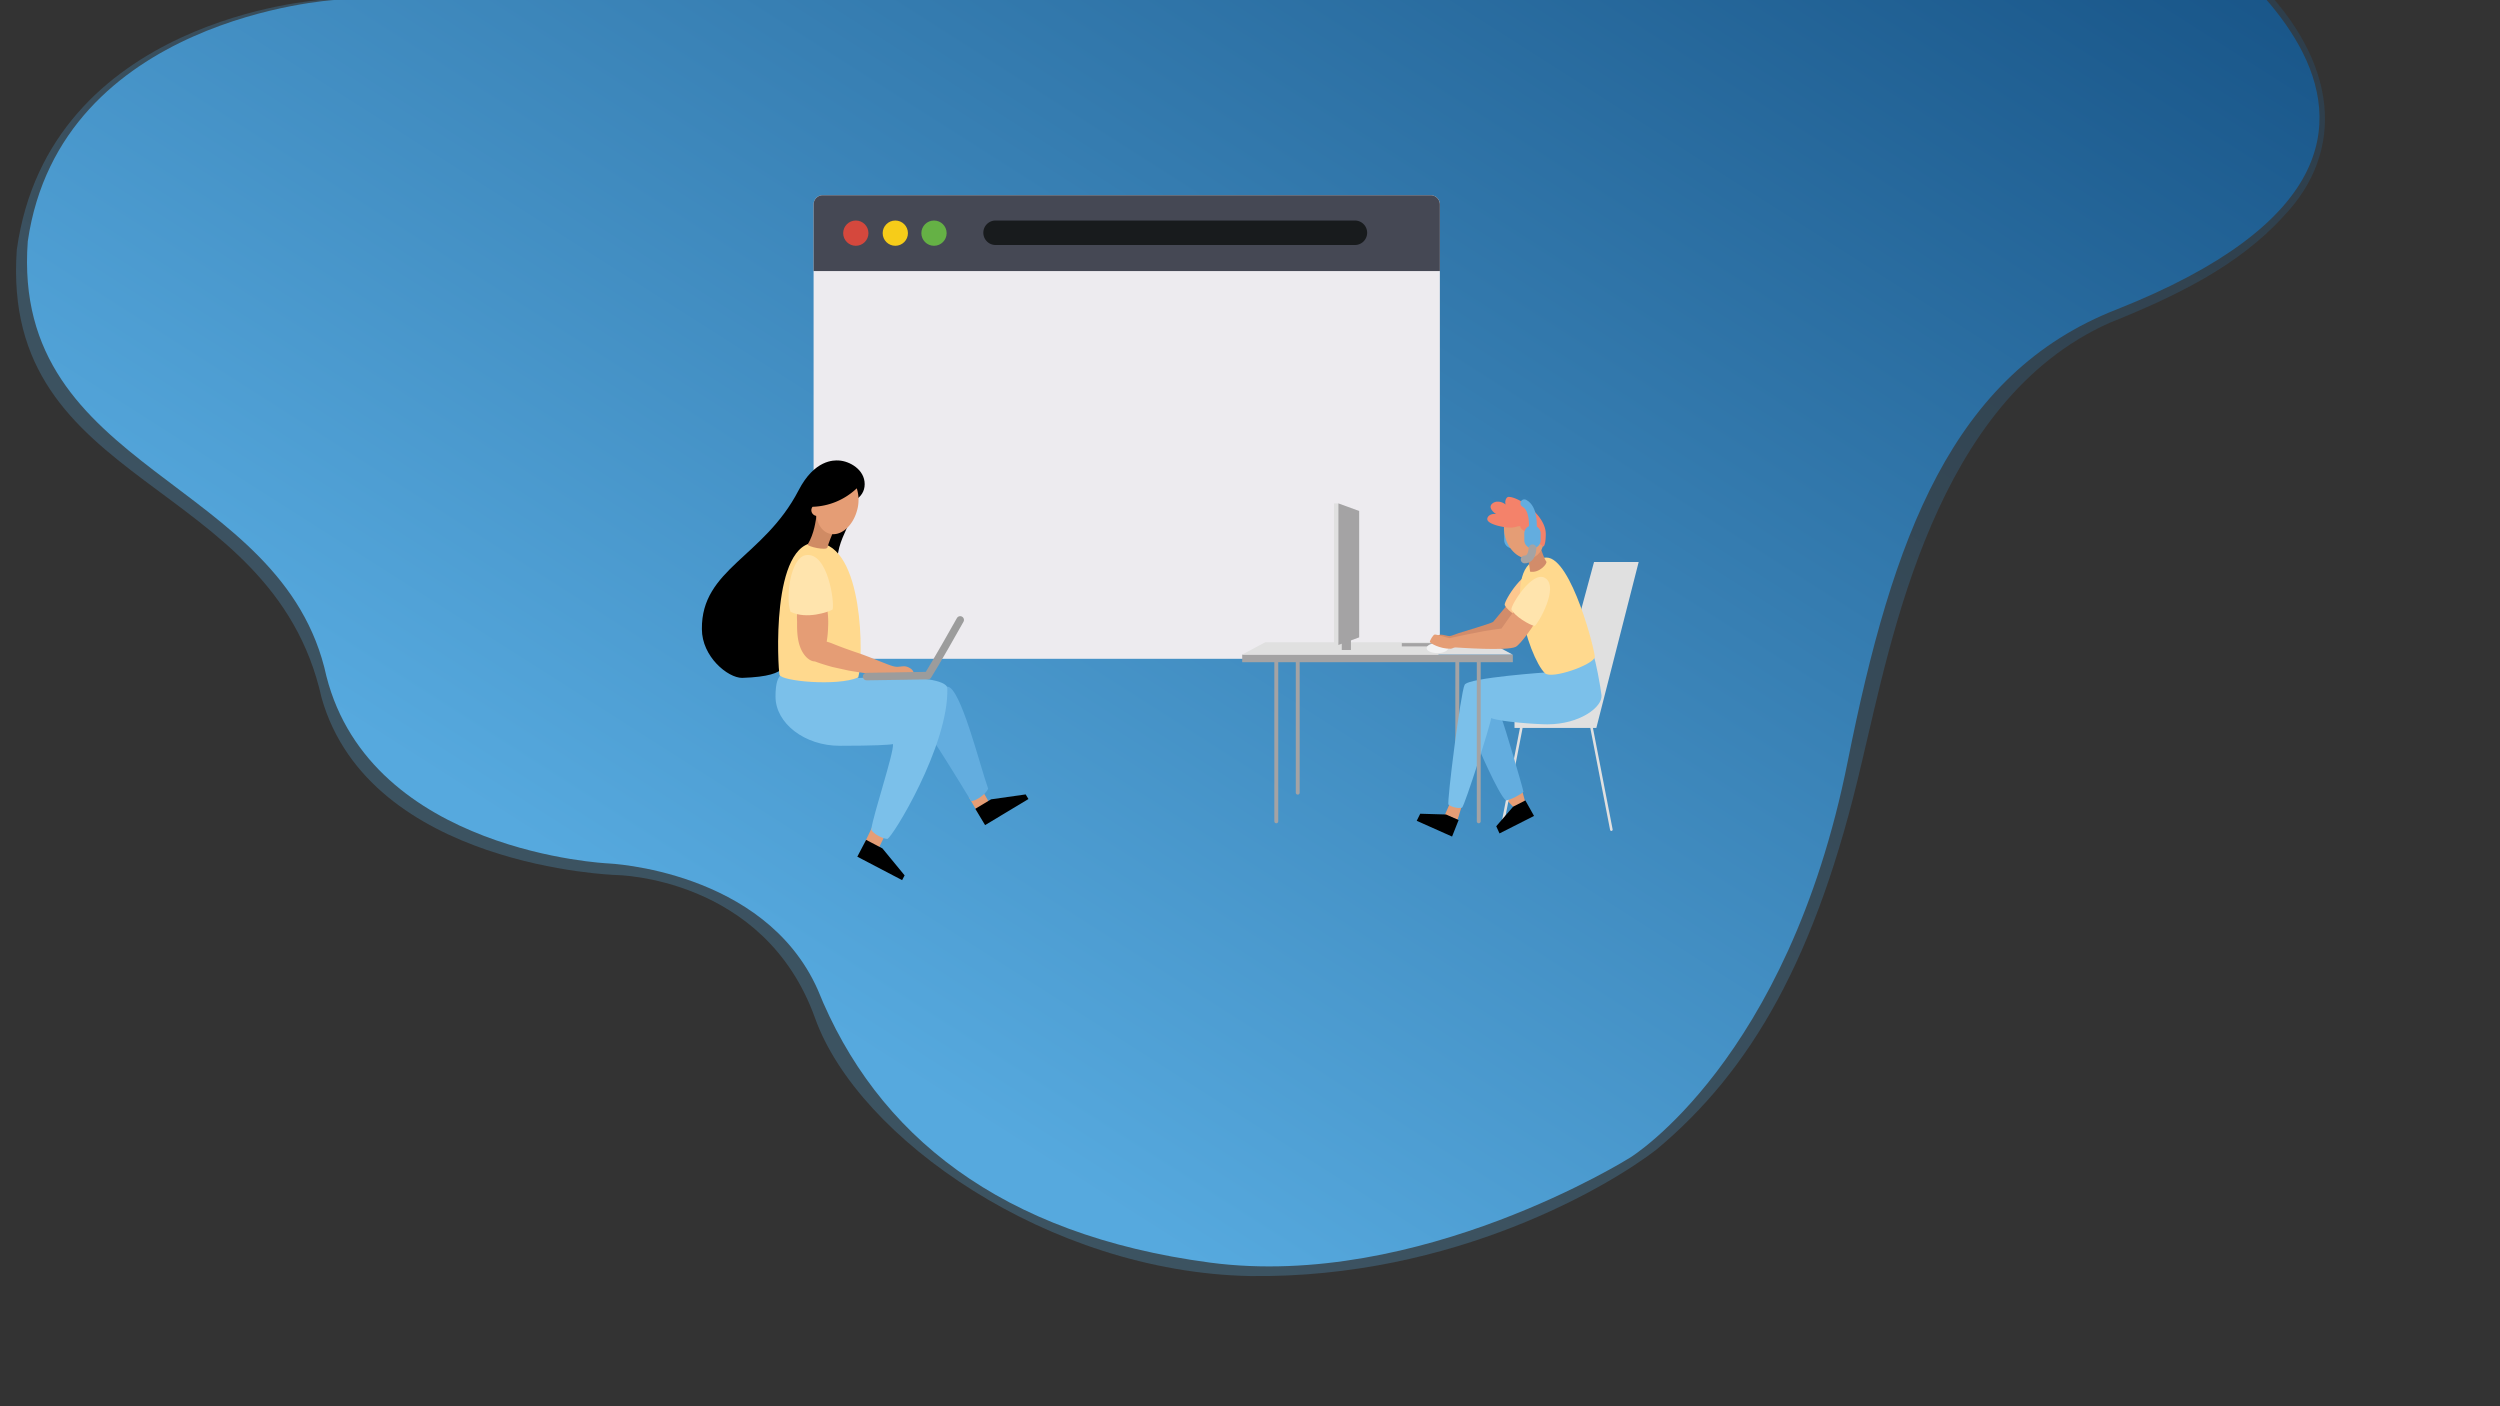 <svg xmlns="http://www.w3.org/2000/svg" viewBox="0 0 1920 1080">
  <rect x="0" y="0" width="1920" height="1080" fill="#333333" stroke="none"/>
  <g>
    <linearGradient id="Path_56_1_" gradientUnits="userSpaceOnUse" x1="-74.069" y1="1080.569" x2="-73.202" y2="1081.37" gradientTransform="matrix(1535.785 0 0 -903.208 114138.102 976610.125)">
      <stop  offset="0" style="stop-color:#56A9DE;stop-opacity:0.271"/>
      <stop  offset="1" style="stop-color:#234D70;stop-opacity:0.361"/>
    </linearGradient>
    <path id="Path_56" style="fill:url(#Path_56_1_);" d="M245.979,0c0,0-208.372,13.53-233.095,191.875C-0.067,376.371,209,365,247,536
      c37,130,226,136,226,136s114,1,153,110c33,92,179.099,194.901,334,198c157.484,2.046,277-70,312-97c73-61,123-147,157.956-297.962
      C1453,489,1486,308,1620,248c50-20,98.69-43.463,133.382-81.514C1802,116,1795.552,47.552,1734-14
      c-90.316-110.469-495.606,14-495.606,14H245.979z"/>
    <linearGradient id="Path_57_1_" gradientUnits="userSpaceOnUse" x1="-74.072" y1="1080.562" x2="-73.199" y2="1081.369" gradientTransform="matrix(1522.518 0 0 -900.916 113163.633 974125.438)">
      <stop  offset="0" style="stop-color:#56A9DE"/>
      <stop  offset="1" style="stop-color:#165285"/>
    </linearGradient>
    <path id="Path_57_2_" style="fill:url(#Path_57_1_);" d="M1625.836,237.555c330.254-130.935,31.969-306.848,31.969-306.848
      L1258.383,0H256.619c0,0-210.335,13.067-235.29,185.38C8.262,363.63,217.403,366.01,250.678,519.301
      C285.139,654.771,466.954,663.09,466.954,663.09S587,668,628,760c45,112,140.791,188.289,301.215,209.674
      C1090,991,1252,889,1252,889s121-74,167-304C1453.49,412.552,1499,287,1625.836,237.555z"/>
  </g>
  <g transform="translate(-1058.049 -71.92)">
    <path fill="#edebef" d="M1689.889 221.871h466.979a7 7 0 017 7v342.033a7 7 0 01-7 7h-466.979a7 7 0 01-7-7V228.871a7 7 0 017-7z"/>
    <path fill="#454854" d="M1689.979 221.871h466.8a7.09 7.09 0 017.09 7.09v51.137h-480.98v-51.137a7.09 7.09 0 017.09-7.09z"/>
    <circle cx="1715.314" cy="250.984" r="9.704" fill="#d5483d"/>
    <circle cx="1745.641" cy="250.984" r="9.704" fill="#f6cc19"/>
    <circle cx="1775.361" cy="250.984" r="9.704" fill="#65b145"/>
    <path fill="#181b1d" d="M1822.646 241.28h275.972a9.401 9.401 0 010 18.802h-275.972a9.401 9.401 0 010-18.802z"/>
  </g>
  <g transform="translate(111.129 381.62)">
    <path fill="none" stroke="#a4a3a4" stroke-linecap="round" stroke-linejoin="round" stroke-width="3" d="M1008.076 126.946v100.205"/>
    <path fill="#63addf" d="M1050.375 21.856a6.272 6.272 0 016.272 6.272v5.097a6.272 6.272 0 11-12.544 0v-5.097a6.273 6.273 0 016.272-6.272z"/>
    <path fill="#e59d75" d="M1002.025 236.22c-.445 1.11-3.479 7.919-3.479 7.919l9.8 3.735 2.925-9.73-9.246-1.924zM1058.159 226.594l2.016 7.438-8.825 4.316-5.819-6.055 12.628-5.699z"/>
    <path fill="#d28c6a" d="M1045.51 84.069c-1.006 1.162-9.338 11.157-9.935 11.947-.597.79-24.991 8.2-26.277 8.548s-5.911 2.356-7.214 2.356-5.482-1.383-7.214-1.1-7.258 3.519-6.725 4.809c.533 1.29 60.2-3.018 60.2-3.018l6.5-20.242-9.335-3.3z"/>
    <path fill="none" stroke="#e0e0e0" stroke-linecap="round" stroke-linejoin="round" stroke-width="2" d="M1057.213 177.449l-15.161 78.099"/>
    <path fill="#e0e0e0" d="M1113.082 50.009h34.289l-32.517 127.44h-62.842v-8.3l35.186-23.364 25.884-95.776z"/>
    <path fill="#63addf" d="M1042.064 170.139c1.739 3.555 16.431 53.457 16.812 56.358-1.872 1.964-9.987 6.332-13.453 6.616-5.871-4.621-22.322-43.422-22.322-43.422s5.602-32.192 18.963-19.552z"/>
    <path fill="#7bc0ea" d="M1112.814 122.602c1.274 1.515 5.4 23.873 6.011 29.656.942 9.089-16.679 22.4-41.554 22.4-8.211 0-35.4-1.831-43.209-4.781-.4 4.941-20.094 66.569-22.326 68.8-3.667.958-9.089-1.034-10.444-2.4-1.355-1.366 9.41-86.507 12.423-92.005s64.417-9.63 64.417-9.63l34.682-12.04z"/>
    <path fill="#fdc78e" d="M1070.189 58.786c11.53 6.729-5.711 36.12-7.891 36.869-3.475-.4-15.573-7.474-17.842-12.68-.488-3.198 15.887-29.94 25.733-24.189z"/>
    <path fill="#ffd98e" d="M1076.577 46.587c19.272 0 37.831 73.575 37.07 76.52-1.559 6.039-33.13 17.084-38.2 12.339-12.812-11.99-36.437-88.859 1.13-88.859z"/>
    <path fill="none" stroke="#e0e0e0" stroke-linecap="round" stroke-linejoin="round" stroke-width="2" d="M1111.23 177.449l15.161 78.099"/>
    <path d="M1009.09 248.17l-5.029 12.688-27.151-12.1 2.7-5.434 19.829.589 9.651 4.257zM1060.338 233.114l6.673 11.906-26.518 13.433-2.513-5.526 12.968-15.008 9.39-4.805z"/>
    <path fill="#d28c6a" d="M1072.012 38.483c.437 2.437 3.206 9.782 4.408 11.129s-5.27 9.217-12.467 7.775c-.216-2.473-1.07-9.474-2.2-10.636s10.259-8.268 10.259-8.268z"/>
    <ellipse cx="1059.382" cy="27.53" fill="#e59d75" rx="14.894" ry="20.229" transform="rotate(-18.053 1059.462 27.514)"/>
    <path fill="#f4826a" d="M1047.526-.009c7.983 0 28.5 14.183 28.5 28.454 0 7.658-1.354 9.618-1.867 9.618-.513 0-5.466-3.843-5.466-6.6s-.974-6.845-1.924-6.845c-1.6 0-1.839 1.783-5.871 1.783-1.543 0-4.44-1.839-4.44-3.951-3.274.056-3.274 1.138-7.767 1.138-5.09 0-17.593-2.573-17.593-6.524 0-2.677 3.491-4.521 6.929-3.867-2.328-1.246-4.408-3.819-4.408-5.522 0-2.384 3.006-4.032 5.334-4.032a9.593 9.593 0 016.332 2.3c-.953-1.648-.019-5.952 2.241-5.952z"/>
    <circle cx="1066.13" cy="28.625" r="4.14" fill="#e59d75"/>
    <path fill="#a4a3a4" d="M842.889 121.123h207.835v5.827H842.889z"/>
    <path fill="#e0e0e0" d="M1032.847 111.657h-172.3l-17.657 9.414h207.619l-17.662-9.414z"/>
    <path fill="none" stroke="#a4a3a4" stroke-linecap="round" stroke-linejoin="round" stroke-width="3" d="M869.062 126.946V249.16M885.533 126.946v100.205M1024.551 126.946V249.16"/>
    <path fill="#a4a3a4" d="M965.46 112.311h36.849v2.525H965.46zM919.349 109.169h7.053v8.396h-7.053z"/>
    <ellipse cx="992.768" cy="116.109" fill="#f2f2f3" rx="8.264" ry="3.863"/>
    <path fill="#e59d75" d="M1051.385 88.085c-1.2 1.31-8.56 11.89-9.354 13.009-16.832 1.964-39.074 7.362-39.891 7.39-.817.028-10.171-3-11.426-2.781s-3.819 4.717-3.711 5.643c.108.926 7.474 5.374 15.954 5.262 1.6-.108 2.128-.982 3.791-.982 1.663 0 39.675 2.938 46.271-.509 3.587-1.88 13.666-16.054 13.666-17.116s-15.3-9.916-15.3-9.916z"/>
    <path fill="#ffe4ad" d="M1075.378 62.214c11.526 6.729-5.711 36.12-7.891 36.869-3.479-.4-15.573-7.474-17.846-12.68-.492-3.195 15.887-29.937 25.737-24.189z"/>
    <path fill="#e0e0e0" d="M913.37 4.976h3.378v108.753h-3.378z"/>
    <path fill="#a4a3a4" d="M916.744 4.976v108.753l15.974-5.843V10.815l-15.974-5.839z"/>
    <path fill="#63addf" d="M1065.813 21.856a6.272 6.272 0 016.272 6.272v5.097a6.272 6.272 0 11-12.544 0v-5.097a6.272 6.272 0 016.272-6.272z"/>
    <path fill="none" stroke="#63addf" stroke-linecap="round" stroke-linejoin="round" stroke-width="6" d="M1066.132 24.08c0-2.224.769-15.325-6.588-19.192"/>
    <path fill="none" stroke="#a4a3a4" stroke-linecap="round" stroke-linejoin="round" stroke-width="6" d="M1065.812 39.497c0 1.278-.5 8.528-6.011 8.528"/>
  </g>
  <g transform="translate(-500 0)">
    <path d="M1144.233 353.659c8.162.434 19.841 6.9 19.841 18.184s-11.758 15.708-22.322 17.548c7.166 8.542 10.105 10.194 9.371 13.869s-7.349 13.78-7.891 25.355-31.969 75.231-37.936 77.071c-5.967 1.84 5.8 13.612-35.362 14.934-10.973 0-30.884-16.275-30.884-37.483-.493-46.227 47.553-55 74.27-106.574 12.26-23.673 27.125-23.111 30.913-22.904z"/>
    <path fill="#e59d75" d="M1244.05 612.215l9.977-5.76 7.067 12.251-9.977 5.755-7.067-12.246zM1169.74 635.36l10.392 5-6.076 12.73-10.4-4.966 6.084-12.764z"/>
    <path fill="#63addf" d="M1227.528 527.341c10.11 0 24.98 60.589 31.372 78.353-1.337 3.719-8.922 9.509-13.084 9.509-8.029-13.454-26.016-42.3-29.212-46.755-2.56-3.551.814-41.107 10.924-41.107z"/>
    <path fill="#7bc0ea" d="M1111.578 516.21c-8.764 0-15.984-1.889-15.984 18.741s22.519 37.813 49.245 37.813 38.553-.71 40.989-1.3c.72 6.821-15.032 53.56-16.724 65.594 1.208 3.216 9.025 7.22 12.33 7.22 3.305 0 47.267-71.409 46.123-115.535.153-6.9-25.246-8.813-41.295-8.813-16.049 0-50.207 1.849-54.527 1.849"/>
    <path fill="#ffd98e" d="M1098.652 518.237c-1.115-4.592-7.122-103.264 28.916-101.5 36.038 1.764 35.663 89.688 31.563 103.566-16.447 6.964-59.3 2.782-60.479-2.066z"/>
    <path fill="#d08b64" d="M1139.725 408.906c-.567 1.346-3.625 8.517-4.192 11.447s-16.058-.774-15.19-2.239c5.129-8.66 5.968-17.755 6.8-22.307.765-4.163 16.335 4.182 12.582 13.099z"/>
    <path fill="#e59d75" d="M1135.277 466.876l-22.233 2.367c-1.514 1.864-.858 6.273-.883 8.542-.1 8.384.276 17.755 5.346 24.817 1.973 2.747 5.2 5.425 8.384 5.381 4.981 1.973 13.291 4.246 13.291 4.246l12.611 2.782s21.276 3.773 31.781 3.526c3.5-.089 7.053-.493 10.544-.395 2.027.054 5.243.686 7.136 0 .552-.2.419-1.42.286-1.9-.454-1.672-2.052-2.846-3.521-3.576-3.413-1.7-5.346-.621-8.848-.562-2.865.049-6.283-1.411-11.255-3.359-5.864-2.3-12.552-5.1-18.529-7.117-6.811-2.293-13.76-4.769-20.408-7.492-1.312-.538-2.708-.927-4.084-1.356a71.935 71.935 0 001.065-10.85 65.557 65.557 0 00-.36-11.975c-.146-.998.096-2.152-.323-3.079z"/>
    <path fill="#ffe4ad" d="M1107.125 469.855c-3.783-10.051-.493-41.467 11.787-43.524 17.084-2.535 22.194 37.157 20.5 41.8-3.021 1.812-19.953 7.814-32.287 1.724z"/>
    <path fill="#e59d75" d="M1157.994 375.019a51.44 51.44 0 01-33.956 14.194 4.236 4.236 0 00-.917 2.619 4.438 4.438 0 003.793 4.37c1.1 6.722 4.656 11.989 9.893 13.582 8.384 2.555 17.957-5.312 21.35-17.572a29.412 29.412 0 00-.163-17.193z"/>
    <path fill="#fdc88e" d="M1171.063 519.193c8.877 0 40.935-.256 46.819-.256"/>
    <path fill="none" stroke="#9c9c9c" stroke-linecap="round" stroke-linejoin="round" stroke-width="5.79" d="M1165.578 519.608c9.371 0 41.714-.764 47.08-.764 4.163-6.411 23.5-40.185 24.773-42.74"/>
    <path d="M1165.179 645.007l-6.767 12.931 34.42 18.012 1.919-3.664-17.045-20.714-12.527-6.565zM1249.021 621.17l7.521 12.507 33.3-20.019-2.131-3.546-26.563 3.768-12.127 7.29z"/>
  </g>
</svg>
